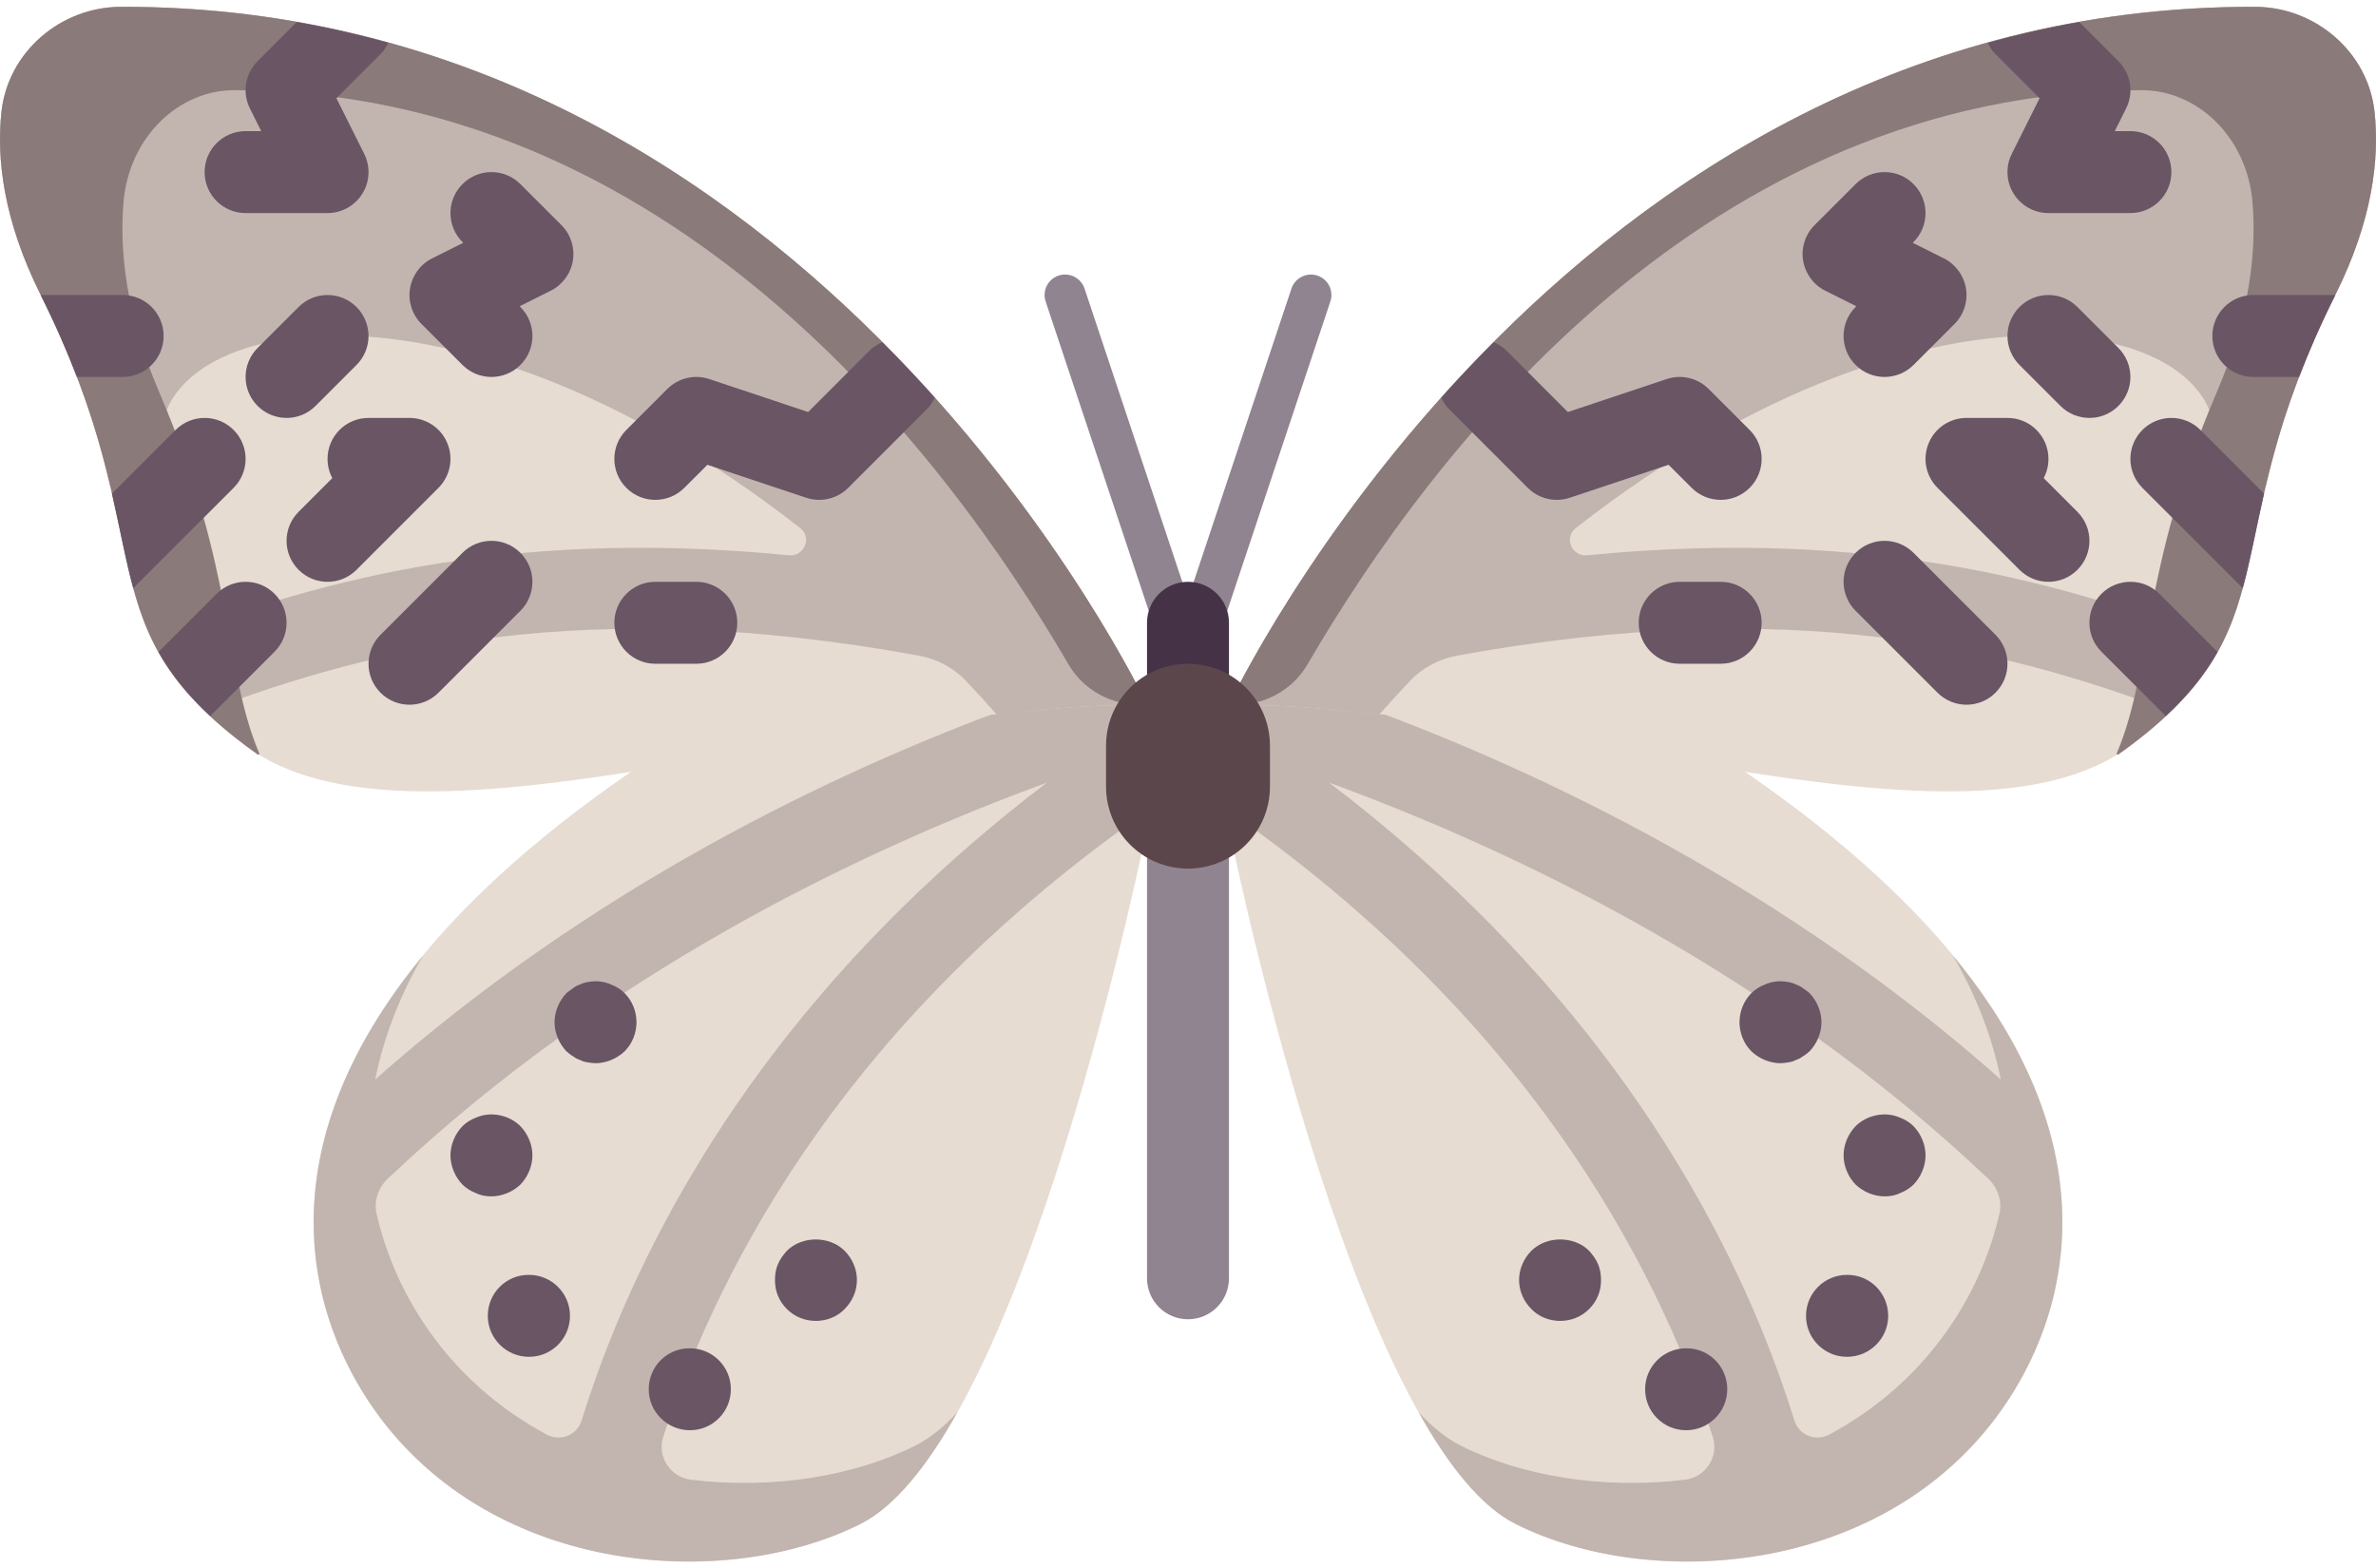 <svg width="512" height="338" xmlns="http://www.w3.org/2000/svg">

 <g>
  <title>background</title>
  <rect fill="none" id="canvas_background" height="340" width="514" y="-1" x="-1"/>
 </g>
 <g>
  <title>Layer 1</title>
  <path id="svg_1" fill="#E6DCD2" d="m353.124,151.873c105.954,61.806 99.493,119.836 79.465,150.101c-24.833,37.525 -76.338,41.295 -105.954,26.488c-35.318,-17.659 -61.806,-150.101 -61.806,-150.101l0,-26.488l88.295,0z"/>
  <path id="svg_2" fill="#C2B5AF" d="m369.062,309.588c1.408,4.304 -1.483,8.762 -5.98,9.306c-17.579,2.127 -35.103,-0.738 -48.292,-7.333c-3.099,-1.55 -6.124,-4.025 -9.076,-7.174c6.476,11.55 13.499,20.364 20.92,24.075c29.615,14.808 81.121,11.037 105.954,-26.488c14.001,-21.157 21.314,-55.889 -11.712,-95.988c5.367,9.31 8.588,18.215 10.259,26.638c-46.538,-41.245 -98.837,-66.388 -138.402,-80.751l-27.904,0l0,22.938c62.873,43.899 91.347,95.392 104.233,134.777zm-82.625,-140.906c40.656,14.866 95.605,41.31 142.065,85.411c1.988,1.887 2.961,4.739 2.356,7.413c-2.04,9.012 -5.74,16.958 -10.114,23.568c-7.045,10.646 -16.257,18.519 -26.493,24.06c-2.949,1.597 -6.561,0.226 -7.561,-2.974c-1.85,-5.923 -4.015,-12.1 -6.621,-18.534c-13.701,-33.861 -40.689,-78.676 -93.632,-118.944z"/>
  <path id="svg_3" fill="#E6DCD2" d="m484.959,1.47c13.495,-0.028 25.462,9.701 26.78,23.131c0.981,9.993 -0.573,23.097 -8.513,38.978c-26.488,52.977 -8.829,70.636 -44.147,97.124s-123.613,-8.829 -194.248,-8.829c-0.002,-0.001 70.634,-150.102 220.128,-150.404z"/>
  <path id="svg_4" fill="#C2B5AF" d="m264.829,151.873c0,0 70.958,-150.786 221.153,-150.403c12.957,0.033 24.319,9.752 25.705,22.635c1.082,10.053 -0.39,23.329 -8.462,39.473c-8.387,16.773 -12.339,29.99 -14.957,41.084l-11.531,-5.766c7.353,-29.412 -58.782,-46.464 -137.198,14.933c-2.598,2.034 -0.819,6.167 2.465,5.845c62.697,-6.17 104.176,6.417 136.837,18.933c-2.481,4.93 -5.974,9.726 -11.085,14.675c-36.14,-13.496 -81.223,-25.188 -153.795,-11.986c-3.867,0.703 -7.476,2.638 -10.17,5.5c-2.18,2.314 -4.361,4.69 -6.545,7.151c-11.035,-1.24 -21.93,-2.074 -32.417,-2.074z"/>
  <path id="svg_5" fill="#8B7A7A" d="m477.783,84.297c7.093,-16.586 8.481,-30.272 7.604,-40.707c-1.177,-14.026 -11.867,-24.187 -23.922,-24.159c-93.835,0.222 -152.883,77.685 -179.703,123.731c-3.218,5.526 -9.126,8.773 -15.521,8.717c-0.471,-0.004 -0.943,-0.007 -1.412,-0.007c0,0 70.958,-150.786 221.153,-150.403c12.957,0.033 24.319,9.752 25.705,22.635c1.082,10.053 -0.39,23.329 -8.462,39.473c-27.14,54.279 -7.934,71.482 -46.85,99.094c-0.287,-0.204 -0.002,-0.002 -0.289,-0.206c7.882,-18.495 5.014,-39.16 21.697,-78.168z"/>
  <g id="svg_6">
   <path id="svg_7" fill="#695564" d="m406.101,81.237c2.259,0 4.518,-0.862 6.242,-2.587l8.829,-8.829c2.009,-2.004 2.931,-4.854 2.474,-7.656c-0.457,-2.802 -2.233,-5.213 -4.768,-6.484l-6.699,-3.35l0.163,-0.168c3.449,-3.449 3.449,-9.036 0,-12.485c-3.449,-3.449 -9.037,-3.449 -12.486,0l-8.829,8.829c-2.009,2.004 -2.931,4.854 -2.474,7.657c0.457,2.802 2.233,5.213 4.768,6.484l6.699,3.35l-0.163,0.168c-3.449,3.449 -3.449,9.037 0,12.486c1.726,1.723 3.984,2.585 6.244,2.585z"/>
   <path id="svg_8" fill="#695564" d="m450.248,90.067c2.259,0 4.518,-0.862 6.242,-2.587c3.449,-3.449 3.449,-9.037 0,-12.486l-8.829,-8.829c-3.449,-3.449 -9.037,-3.449 -12.486,0c-3.449,3.449 -3.449,9.037 0,12.486l8.829,8.829c1.727,1.725 3.985,2.587 6.244,2.587z"/>
   <path id="svg_9" fill="#695564" d="m441.419,125.385c2.259,0 4.518,-0.862 6.242,-2.587c3.449,-3.449 3.449,-9.037 0,-12.486l-7.269,-7.273c0.656,-1.237 1.026,-2.647 1.026,-4.143c0,-4.876 -3.949,-8.829 -8.829,-8.829l-8.829,0c-3.569,0 -6.794,2.151 -8.157,5.45c-1.371,3.302 -0.613,7.097 1.914,9.623l17.659,17.659c1.725,1.724 3.983,2.586 6.243,2.586z"/>
   <path id="svg_10" fill="#695564" d="m423.76,151.873c2.259,0 4.518,-0.862 6.242,-2.587c3.449,-3.449 3.449,-9.036 0,-12.485l-17.659,-17.659c-3.449,-3.449 -9.037,-3.449 -12.486,0c-3.449,3.449 -3.449,9.037 0,12.486l17.659,17.659c1.726,1.724 3.984,2.586 6.244,2.586z"/>
   <path id="svg_11" fill="#695564" d="m361.953,143.044l8.829,0c4.88,0 8.829,-3.953 8.829,-8.829s-3.949,-8.829 -8.829,-8.829l-8.829,0c-4.88,0 -8.829,3.953 -8.829,8.829s3.949,8.829 8.829,8.829z"/>
   <path id="svg_12" fill="#695564" d="m383.674,229.131c0.534,0 1.147,-0.09 1.681,-0.177c0.613,-0.091 1.147,-0.267 1.673,-0.53c0.534,-0.177 1.061,-0.444 1.5,-0.798c0.534,-0.263 0.975,-0.703 1.414,-1.056c1.595,-1.678 2.561,-3.975 2.561,-6.269c0,-2.298 -0.966,-4.591 -2.561,-6.269c-0.439,-0.353 -0.88,-0.707 -1.414,-1.061c-0.439,-0.353 -0.966,-0.621 -1.5,-0.798c-0.526,-0.263 -1.061,-0.439 -1.673,-0.526c-1.681,-0.353 -3.449,-0.177 -5.036,0.526c-1.147,0.444 -2.121,1.061 -2.915,1.859c-1.673,1.678 -2.561,3.971 -2.561,6.269c0,2.293 0.888,4.591 2.561,6.269c1.683,1.586 3.976,2.561 6.27,2.561z"/>
   <path id="svg_13" fill="#695564" d="m406.101,257.827c1.147,0 2.293,-0.177 3.354,-0.707c1.147,-0.444 2.121,-1.061 2.915,-1.854c1.595,-1.678 2.561,-3.975 2.561,-6.269c0,-2.298 -0.966,-4.591 -2.561,-6.269c-0.794,-0.798 -1.768,-1.414 -2.915,-1.859c-3.173,-1.409 -7.149,-0.617 -9.623,1.859c-1.587,1.678 -2.561,3.971 -2.561,6.269c0,2.293 0.975,4.591 2.561,6.269c1.682,1.586 3.975,2.561 6.269,2.561z"/>
   <path id="svg_14" fill="#695564" d="m363.333,308.23c4.88,0 8.872,-3.953 8.872,-8.829s-3.897,-8.829 -8.778,-8.829l-0.095,0c-4.88,0 -8.829,3.953 -8.829,8.829s3.949,8.829 8.83,8.829z"/>
   <path id="svg_15" fill="#695564" d="m398.004,292.407c4.88,0 8.881,-3.953 8.881,-8.829s-3.906,-8.829 -8.786,-8.829l-0.095,0c-4.88,0 -8.829,3.953 -8.829,8.829s3.949,8.829 8.829,8.829z"/>
   <path id="svg_16" fill="#695564" d="m336.172,284.668c2.388,0 4.596,-0.884 6.269,-2.561c0.794,-0.798 1.5,-1.768 1.94,-2.915c0.448,-1.061 0.621,-2.207 0.621,-3.354c0,-1.151 -0.172,-2.298 -0.621,-3.359c-0.439,-1.056 -1.147,-2.031 -1.94,-2.915c-3.268,-3.264 -9.183,-3.264 -12.451,0c-1.673,1.681 -2.647,3.975 -2.647,6.273c0,2.384 0.975,4.591 2.647,6.269c1.595,1.678 3.889,2.562 6.182,2.562z"/>
   <path id="svg_17" fill="#695564" d="m485.566,63.578l17.659,0c-3.191,6.382 -5.714,12.225 -7.793,17.659l-9.866,0c-4.88,0 -8.829,-3.953 -8.829,-8.829c-0.001,-4.876 3.948,-8.83 8.829,-8.83z"/>
   <path id="svg_18" fill="#695564" d="m474.15,92.654l13.73,13.73c-1.745,7.634 -2.946,14.292 -4.596,20.375l-21.619,-21.619c-3.449,-3.449 -3.449,-9.037 0,-12.486c3.45,-3.449 9.036,-3.449 12.485,0z"/>
   <path id="svg_19" fill="#695564" d="m465.321,127.972l12.522,12.522c-2.575,4.607 -6.123,9.132 -11.156,13.815l-13.851,-13.851c-3.449,-3.449 -3.449,-9.037 0,-12.486c3.449,-3.449 9.036,-3.449 12.485,0z"/>
   <path id="svg_20" fill="#695564" d="m428.356,9.227c6.382,-1.768 12.945,-3.27 19.713,-4.461l8.422,8.422c2.691,2.686 3.354,6.79 1.656,10.191l-2.44,4.88l3.372,0c4.88,0 8.829,3.953 8.829,8.829s-3.949,8.829 -8.829,8.829l-17.659,0c-3.061,0 -5.898,-1.587 -7.511,-4.186c-1.612,-2.604 -1.759,-5.855 -0.388,-8.592l5.984,-11.968l-9.571,-9.571c-0.701,-0.699 -1.161,-1.53 -1.578,-2.373z"/>
   <path id="svg_21" fill="#695564" d="m364.54,105.139l-4.975,-4.971l-21.307,7.106c-0.914,0.306 -1.863,0.453 -2.793,0.453c-2.302,0 -4.561,-0.905 -6.242,-2.587l-17.107,-17.107c-0.687,-0.686 -1.131,-1.503 -1.544,-2.325c3.555,-3.974 7.331,-7.971 11.308,-11.967c0.981,0.429 1.918,1.004 2.722,1.808l13.253,13.249l21.307,-7.106c3.173,-1.061 6.674,-0.233 9.036,2.135l8.829,8.829c3.449,3.449 3.449,9.037 0,12.486c-3.45,3.447 -9.038,3.446 -12.487,-0.003z"/>
  </g>
  <path id="svg_22" fill="#E6DCD2" d="m158.875,151.873c-105.953,61.806 -99.492,119.836 -79.465,150.101c24.833,37.525 76.339,41.295 105.954,26.488c35.318,-17.659 61.806,-150.101 61.806,-150.101l0,-26.488l-88.295,0z"/>
  <path id="svg_23" fill="#C2B5AF" d="m247.17,174.811l0,-22.938l-27.903,0c-39.565,14.363 -91.865,39.506 -138.402,80.751c1.671,-8.422 4.892,-17.329 10.259,-26.638c-33.027,40.099 -25.714,74.831 -11.712,95.988c24.833,37.525 76.338,41.297 105.954,26.488c7.42,-3.709 14.443,-12.523 20.92,-24.075c-2.95,3.15 -5.976,5.625 -9.076,7.174c-13.188,6.595 -30.711,9.46 -48.292,7.333c-4.496,-0.544 -7.388,-5.002 -5.98,-9.306c12.887,-39.385 41.361,-90.878 104.232,-134.777zm-115.24,112.815c-2.606,6.434 -4.771,12.611 -6.621,18.534c-1,3.202 -4.612,4.571 -7.561,2.974c-10.237,-5.542 -19.448,-13.414 -26.493,-24.06c-4.374,-6.609 -8.075,-14.556 -10.114,-23.568c-0.605,-2.673 0.368,-5.526 2.356,-7.413c46.46,-44.101 101.409,-70.545 142.065,-85.411c-52.942,40.268 -79.931,85.083 -93.632,118.944z"/>
  <path id="svg_24" fill="#E6DCD2" d="m27.042,1.47c-13.495,-0.028 -25.462,9.701 -26.78,23.131c-0.981,9.993 0.573,23.097 8.513,38.978c26.488,52.977 8.829,70.636 44.147,97.124s123.613,-8.829 194.248,-8.829c0,-0.001 -70.636,-150.102 -220.128,-150.404z"/>
  <path id="svg_25" fill="#C2B5AF" d="m247.17,151.873c0,0 -70.958,-150.786 -221.153,-150.403c-12.957,0.033 -24.318,9.752 -25.704,22.635c-1.082,10.053 0.39,23.329 8.462,39.473c8.387,16.773 12.339,29.99 14.957,41.084l11.531,-5.766c-7.353,-29.412 58.782,-46.464 137.198,14.933c2.598,2.034 0.819,6.167 -2.465,5.845c-62.697,-6.17 -104.176,6.417 -136.837,18.933c2.481,4.93 5.974,9.726 11.085,14.675c36.14,-13.496 81.223,-25.188 153.795,-11.986c3.867,0.703 7.476,2.638 10.17,5.5c2.18,2.314 4.361,4.69 6.545,7.151c11.036,-1.24 21.93,-2.074 32.416,-2.074z"/>
  <path id="svg_26" fill="#8B7A7A" d="m34.218,84.297c-7.093,-16.586 -8.481,-30.272 -7.604,-40.707c1.177,-14.026 11.867,-24.187 23.922,-24.159c93.835,0.222 152.883,77.685 179.703,123.731c3.218,5.526 9.126,8.773 15.521,8.717c0.471,-0.004 0.943,-0.007 1.412,-0.007c0,0 -70.958,-150.786 -221.153,-150.403c-12.958,0.033 -24.319,9.752 -25.705,22.635c-1.082,10.053 0.39,23.329 8.462,39.473c27.14,54.279 7.934,71.482 46.85,99.094c0.287,-0.204 0.002,-0.002 0.289,-0.206c-7.884,-18.495 -5.015,-39.16 -21.697,-78.168z"/>
  <g id="svg_27">
   <path id="svg_28" fill="#695564" d="m105.899,81.237c-2.259,0 -4.518,-0.862 -6.242,-2.587l-8.829,-8.829c-2.009,-2.004 -2.931,-4.854 -2.474,-7.656c0.457,-2.802 2.233,-5.213 4.768,-6.484l6.699,-3.35l-0.163,-0.168c-3.449,-3.449 -3.449,-9.036 0,-12.485c3.449,-3.449 9.037,-3.449 12.486,0l8.829,8.829c2.009,2.004 2.931,4.854 2.474,7.657c-0.457,2.802 -2.233,5.213 -4.768,6.484l-6.699,3.35l0.163,0.168c3.449,3.449 3.449,9.037 0,12.486c-1.726,1.723 -3.985,2.585 -6.244,2.585z"/>
   <path id="svg_29" fill="#695564" d="m61.751,90.067c-2.259,0 -4.518,-0.862 -6.242,-2.587c-3.449,-3.449 -3.449,-9.037 0,-12.486l8.829,-8.829c3.449,-3.449 9.037,-3.449 12.486,0c3.449,3.449 3.449,9.037 0,12.486l-8.829,8.829c-1.725,1.725 -3.984,2.587 -6.244,2.587z"/>
   <path id="svg_30" fill="#695564" d="m70.581,125.385c-2.259,0 -4.518,-0.862 -6.242,-2.587c-3.449,-3.449 -3.449,-9.037 0,-12.486l7.269,-7.273c-0.656,-1.237 -1.026,-2.647 -1.026,-4.143c0,-4.876 3.949,-8.829 8.829,-8.829l8.829,0c3.569,0 6.794,2.151 8.157,5.45c1.371,3.302 0.613,7.097 -1.914,9.623l-17.659,17.659c-1.725,1.724 -3.984,2.586 -6.243,2.586z"/>
   <path id="svg_31" fill="#695564" d="m88.24,151.873c-2.259,0 -4.518,-0.862 -6.242,-2.587c-3.449,-3.449 -3.449,-9.036 0,-12.485l17.659,-17.659c3.449,-3.449 9.037,-3.449 12.486,0c3.449,3.449 3.449,9.037 0,12.486l-17.659,17.659c-1.726,1.724 -3.985,2.586 -6.244,2.586z"/>
   <path id="svg_32" fill="#695564" d="m150.046,143.044l-8.829,0c-4.88,0 -8.829,-3.953 -8.829,-8.829s3.949,-8.829 8.829,-8.829l8.829,0c4.88,0 8.829,3.953 8.829,8.829s-3.949,8.829 -8.829,8.829z"/>
   <path id="svg_33" fill="#695564" d="m128.327,229.131c-0.534,0 -1.147,-0.09 -1.681,-0.177c-0.613,-0.091 -1.147,-0.267 -1.673,-0.53c-0.534,-0.177 -1.061,-0.444 -1.5,-0.798c-0.534,-0.263 -0.975,-0.703 -1.414,-1.056c-1.595,-1.678 -2.561,-3.975 -2.561,-6.269c0,-2.298 0.966,-4.591 2.561,-6.269c0.439,-0.353 0.88,-0.707 1.414,-1.061c0.439,-0.353 0.966,-0.621 1.5,-0.798c0.526,-0.263 1.061,-0.439 1.673,-0.526c1.681,-0.353 3.449,-0.177 5.036,0.526c1.147,0.444 2.121,1.061 2.915,1.859c1.673,1.678 2.561,3.971 2.561,6.269c0,2.293 -0.888,4.591 -2.561,6.269c-1.683,1.586 -3.977,2.561 -6.27,2.561z"/>
   <path id="svg_34" fill="#695564" d="m105.899,257.827c-1.147,0 -2.293,-0.177 -3.354,-0.707c-1.147,-0.444 -2.121,-1.061 -2.915,-1.854c-1.595,-1.678 -2.561,-3.975 -2.561,-6.269c0,-2.298 0.966,-4.591 2.561,-6.269c0.794,-0.798 1.768,-1.414 2.915,-1.859c3.173,-1.409 7.149,-0.617 9.623,1.859c1.587,1.678 2.561,3.971 2.561,6.269c0,2.293 -0.975,4.591 -2.561,6.269c-1.681,1.586 -3.976,2.561 -6.269,2.561z"/>
   <path id="svg_35" fill="#695564" d="m148.666,308.23c-4.88,0 -8.873,-3.953 -8.873,-8.829s3.897,-8.829 8.778,-8.829l0.095,0c4.88,0 8.829,3.953 8.829,8.829s-3.948,8.829 -8.829,8.829z"/>
   <path id="svg_36" fill="#695564" d="m113.995,292.407c-4.88,0 -8.881,-3.953 -8.881,-8.829s3.906,-8.829 8.786,-8.829l0.095,0c4.88,0 8.829,3.953 8.829,8.829s-3.948,8.829 -8.829,8.829z"/>
   <path id="svg_37" fill="#695564" d="m175.828,284.668c-2.388,0 -4.596,-0.884 -6.269,-2.561c-0.794,-0.798 -1.5,-1.768 -1.94,-2.915c-0.448,-1.061 -0.621,-2.207 -0.621,-3.354c0,-1.151 0.172,-2.298 0.621,-3.359c0.439,-1.056 1.147,-2.031 1.94,-2.915c3.268,-3.264 9.183,-3.264 12.451,0c1.673,1.681 2.647,3.975 2.647,6.273c0,2.384 -0.975,4.591 -2.647,6.269c-1.595,1.678 -3.888,2.562 -6.182,2.562z"/>
  </g>
  <path id="svg_38" fill="#908490" d="m256,147.458c-1.897,0 -3.587,-1.216 -4.191,-3.017l-26.488,-79.465c-0.767,-2.316 0.483,-4.815 2.793,-5.584c2.311,-0.771 4.811,0.479 5.588,2.789l22.298,66.902l22.298,-66.902c0.785,-2.311 3.293,-3.557 5.588,-2.789c2.311,0.767 3.562,3.268 2.793,5.584l-26.488,79.465c-0.604,1.801 -2.294,3.017 -4.191,3.017z"/>
  <path id="svg_39" fill="#463246" d="m256,125.385c-4.876,0 -8.829,3.953 -8.829,8.829l0,17.659l17.659,0l0,-17.659c-0.001,-4.877 -3.953,-8.829 -8.83,-8.829z"/>
  <path id="svg_40" fill="#908490" d="m256,284.315c-4.88,0 -8.829,-3.953 -8.829,-8.829l0,-97.124c0,-4.876 3.949,-8.829 8.829,-8.829c4.88,0 8.829,3.953 8.829,8.829l0,97.124c0,4.876 -3.949,8.829 -8.829,8.829z"/>
  <path id="svg_41" fill="#5A464B" d="m256,187.191l0,0c-9.753,0 -17.659,-7.906 -17.659,-17.659l0,-8.829c0,-9.753 7.906,-17.659 17.659,-17.659l0,0c9.753,0 17.659,7.906 17.659,17.659l0,8.829c0,9.752 -7.906,17.659 -17.659,17.659z"/>
  <g id="svg_42">
   <path id="svg_43" fill="#695564" d="m26.433,63.578l-17.659,0c3.191,6.382 5.714,12.225 7.793,17.659l9.866,0c4.88,0 8.829,-3.953 8.829,-8.829c0.001,-4.876 -3.948,-8.83 -8.829,-8.83z"/>
   <path id="svg_44" fill="#695564" d="m37.85,92.654l-13.73,13.73c1.745,7.634 2.946,14.292 4.596,20.375l21.619,-21.619c3.449,-3.449 3.449,-9.037 0,-12.486c-3.448,-3.449 -9.036,-3.449 -12.485,0z"/>
   <path id="svg_45" fill="#695564" d="m46.679,127.972l-12.522,12.522c2.575,4.607 6.123,9.132 11.156,13.815l13.851,-13.851c3.449,-3.449 3.449,-9.037 0,-12.486c-3.449,-3.449 -9.036,-3.449 -12.485,0z"/>
   <path id="svg_46" fill="#695564" d="m83.644,9.227c-6.382,-1.768 -12.945,-3.27 -19.713,-4.461l-8.422,8.422c-2.691,2.686 -3.354,6.79 -1.656,10.191l2.44,4.88l-3.372,0c-4.88,0 -8.829,3.953 -8.829,8.829s3.949,8.829 8.829,8.829l17.659,0c3.061,0 5.898,-1.587 7.511,-4.186c1.612,-2.604 1.759,-5.855 0.388,-8.592l-5.984,-11.968l9.571,-9.571c0.702,-0.699 1.162,-1.53 1.578,-2.373z"/>
   <path id="svg_47" fill="#695564" d="m147.46,105.139l4.975,-4.971l21.307,7.106c0.914,0.306 1.863,0.453 2.793,0.453c2.302,0 4.562,-0.905 6.242,-2.587l17.107,-17.107c0.686,-0.686 1.131,-1.503 1.544,-2.325c-3.555,-3.974 -7.331,-7.971 -11.308,-11.967c-0.981,0.429 -1.918,1.004 -2.722,1.808l-13.253,13.249l-21.307,-7.106c-3.173,-1.061 -6.674,-0.233 -9.037,2.135l-8.829,8.829c-3.449,3.449 -3.449,9.037 0,12.486c3.45,3.447 9.039,3.446 12.488,-0.003z"/>
  </g>
  <g id="svg_48"/>
  <g id="svg_49"/>
  <g id="svg_50"/>
  <g id="svg_51"/>
  <g id="svg_52"/>
  <g id="svg_53"/>
  <g id="svg_54"/>
  <g id="svg_55"/>
  <g id="svg_56"/>
  <g id="svg_57"/>
  <g id="svg_58"/>
  <g id="svg_59"/>
  <g id="svg_60"/>
  <g id="svg_61"/>
  <g id="svg_62"/>
 </g>
</svg>